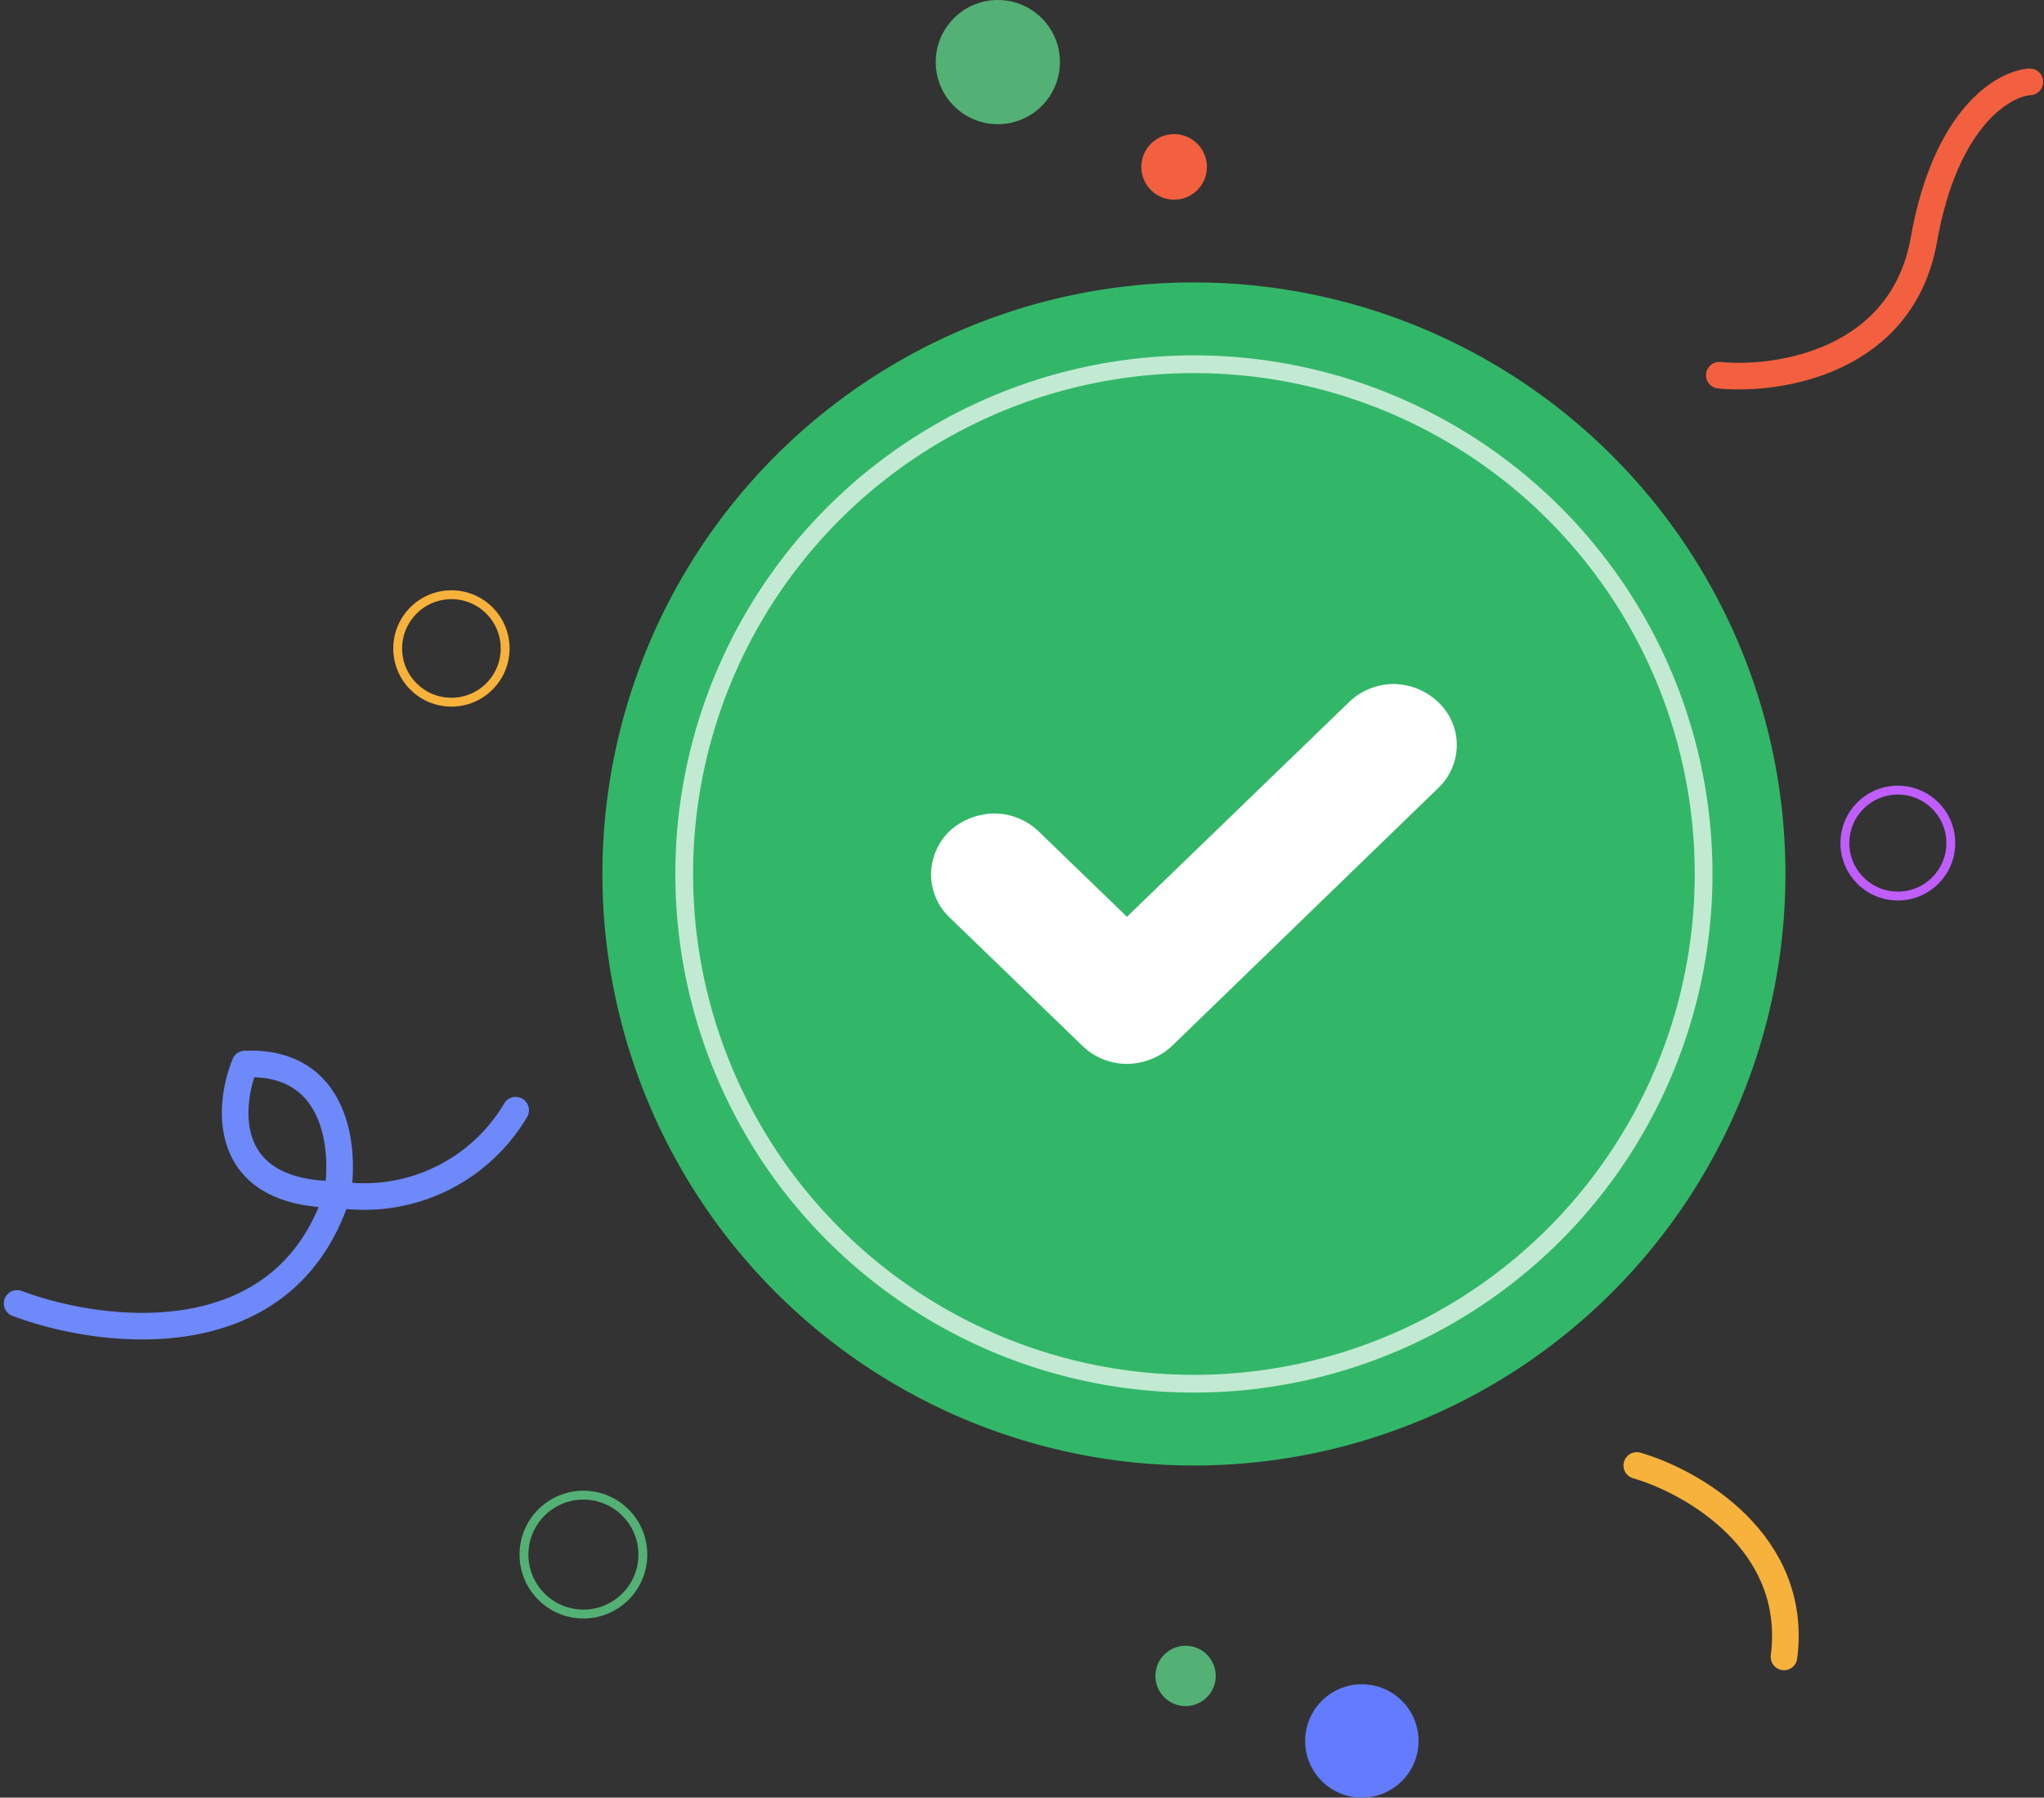 <svg xmlns="http://www.w3.org/2000/svg" width="230.528" height="202.732" viewBox="0 0 230.528 202.732">
  <rect x="0" y="0" width="230.528" height="202.732" fill="#333333" stroke="none"/>
  <g id="Group_6872" data-name="Group 6872" transform="translate(0.355 -0.695)">
    <path id="Path_532" data-name="Path 532" d="M229.132,44.722c6.672.649,20.629-1.5,23.076-15.291s8.989-17.608,11.955-17.793" transform="translate(-35.581 -1.711)" fill="none" stroke="#f3603f" stroke-linecap="round" stroke-width="3"/>
    <path id="Path_536" data-name="Path 536" d="M66.712,0A66.712,66.712,0,1,1,0,66.712,66.712,66.712,0,0,1,66.712,0Z" transform="translate(67.587 32.547)" fill="#32b768"/>
    <g id="Group_973" data-name="Group 973" transform="translate(76.811 41.772)">
      <circle id="Ellipse_29" data-name="Ellipse 29" cx="57.487" cy="57.487" r="57.487" fill="none" stroke="rgba(255,255,255,0.7)" stroke-width="2"/>
    </g>
    <path id="Path_533" data-name="Path 533" d="M183.048,98.962a6.7,6.7,0,0,1-2.009,4.823l-30.131,29.189a7.524,7.524,0,0,1-5.055,2,7.242,7.242,0,0,1-4.989-2l-15.1-14.594a6.7,6.7,0,0,1-2.009-4.823,6.877,6.877,0,0,1,2.074-4.823,7.67,7.67,0,0,1,4.989-2,7.3,7.3,0,0,1,4.99,1.942l10.043,9.709L171,94.076a7.3,7.3,0,0,1,4.989-1.942,7.424,7.424,0,0,1,4.989,2.067A6.621,6.621,0,0,1,183.048,98.962Z" transform="translate(-19.104 -14.298)" fill="#fff"/>
    <path id="Path_534" data-name="Path 534" d="M218.1,196.6c6.228,1.8,18.268,8.635,16.607,21.589" transform="translate(-33.857 -30.633)" fill="none" stroke="#f7b23b" stroke-linecap="round" stroke-linejoin="round" stroke-width="3"/>
    <path id="Path_535" data-name="Path 535" d="M1.578,169.929c9.557,3.6,30.16,6.181,36.118-12.288m0,0c.869-5.089,0-15.154-10.426-14.708C25.284,147.837,24.589,157.641,37.7,157.641Zm0,0a19.846,19.846,0,0,0,20.107-9.5" transform="translate(0 -22.238)" fill="none" stroke="#6e89fa" stroke-linecap="round" stroke-linejoin="round" stroke-width="3"/>
    <circle id="Ellipse_30" data-name="Ellipse 30" cx="6.394" cy="6.394" r="6.394" transform="translate(146.844 190.639)" fill="#637bfe"/>
    <circle id="Ellipse_31" data-name="Ellipse 31" cx="5.973" cy="5.973" r="5.973" transform="translate(207.716 89.801)" fill="none" stroke="#c05efd" stroke-width="1"/>
    <circle id="Ellipse_32" data-name="Ellipse 32" cx="7.002" cy="7.002" r="7.002" transform="translate(105.181 0.695)" fill="#53b175"/>
    <circle id="Ellipse_33" data-name="Ellipse 33" cx="3.698" cy="3.698" r="3.698" transform="translate(128.367 15.819)" fill="#f3603f"/>
    <circle id="Ellipse_34" data-name="Ellipse 34" cx="6.059" cy="6.059" r="6.059" transform="translate(44.499 67.767)" fill="none" stroke="#f7b23b" stroke-width="1"/>
    <circle id="Ellipse_35" data-name="Ellipse 35" cx="6.704" cy="6.704" r="6.704" transform="translate(58.74 169.313)" fill="none" stroke="#53b175" stroke-width="1"/>
    <circle id="Ellipse_36" data-name="Ellipse 36" cx="3.404" cy="3.404" r="3.404" transform="translate(136.761 193.105) rotate(180)" fill="#53b175"/>
  </g>
</svg>
